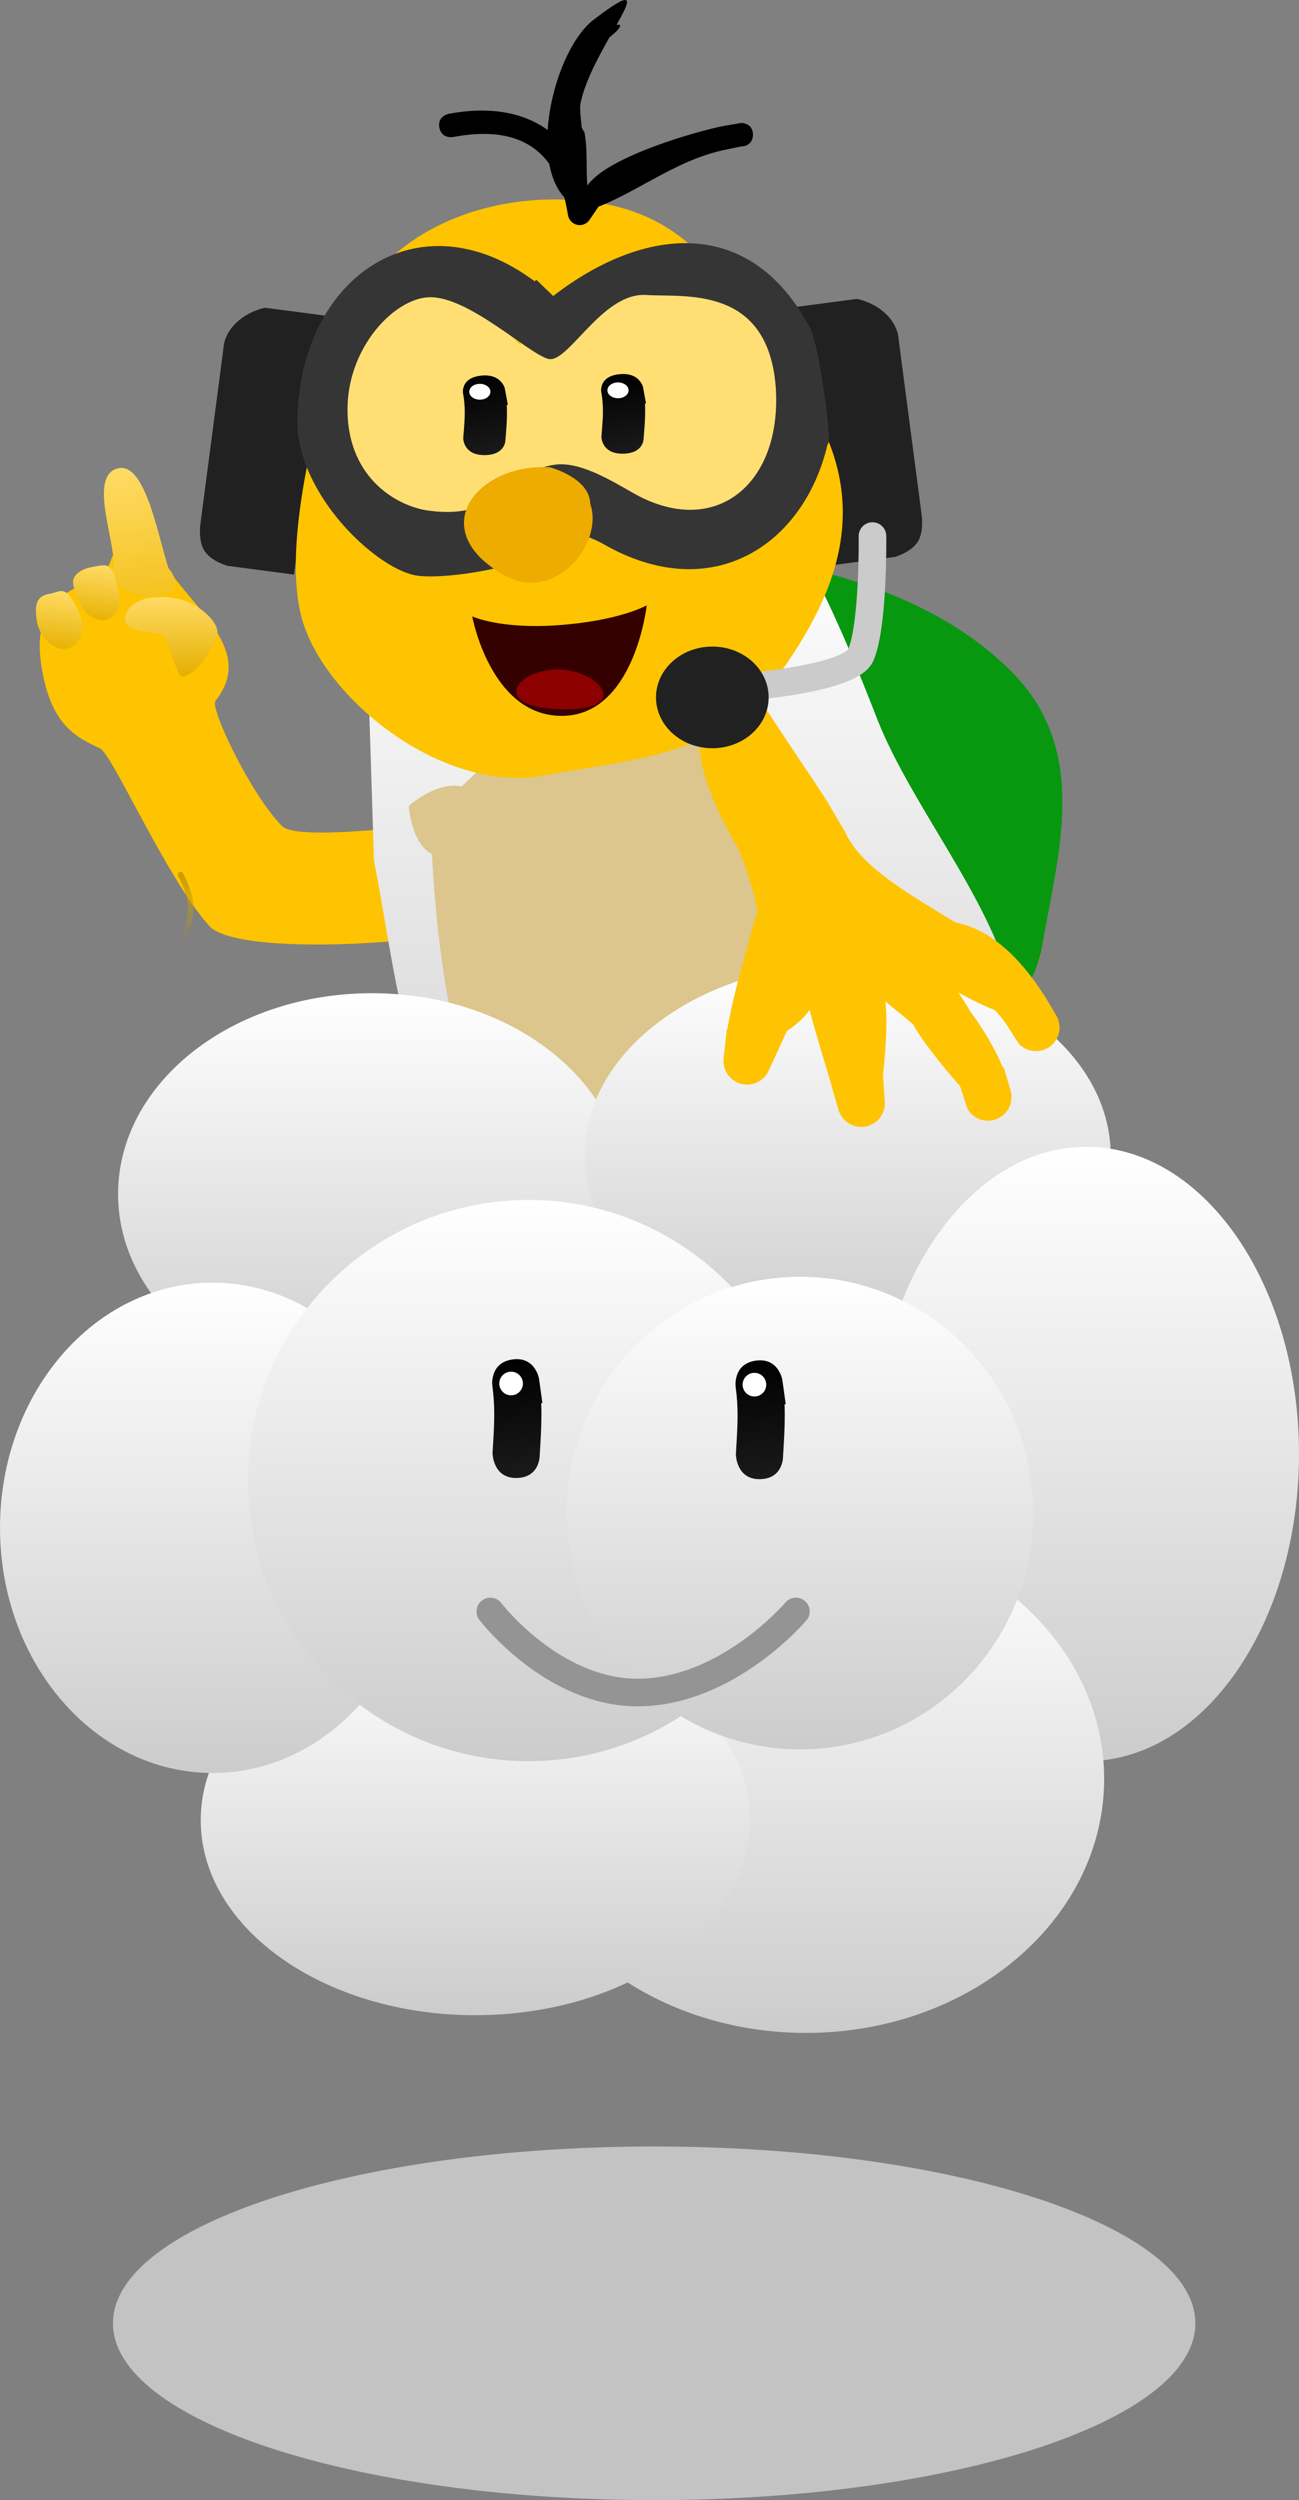 <svg version="1.1" xmlns="http://www.w3.org/2000/svg" xmlns:xlink="http://www.w3.org/1999/xlink" width="117.611" height="226.247" viewBox="0,0,117.611,226.247"><rect x="0" y="0" width="117.611" height="226.247" fill="#808080" stroke="none"/><defs><linearGradient x1="293.031" y1="112.801" x2="294.403" y2="124.625" gradientUnits="userSpaceOnUse" id="color-1"><stop offset="0" stop-color="#ffdb65"/><stop offset="1" stop-color="#f4c321"/></linearGradient><linearGradient x1="290.548" y1="121.725" x2="289.926" y2="126.811" gradientUnits="userSpaceOnUse" id="color-2"><stop offset="0" stop-color="#ffdb66"/><stop offset="1" stop-color="#e6b100"/></linearGradient><linearGradient x1="287.075" y1="124.068" x2="286.421" y2="129.417" gradientUnits="userSpaceOnUse" id="color-3"><stop offset="0" stop-color="#ffdb65"/><stop offset="1" stop-color="#e6b100"/></linearGradient><linearGradient x1="296.889" y1="124.578" x2="296.889" y2="131.773" gradientUnits="userSpaceOnUse" id="color-4"><stop offset="0" stop-color="#ffdb65"/><stop offset="1" stop-color="#e5af00"/></linearGradient><linearGradient x1="298.194" y1="149.692" x2="298.194" y2="155.525" gradientUnits="userSpaceOnUse" id="color-5"><stop offset="0" stop-color="#cb9c00"/><stop offset="1" stop-color="#cb9c00" stop-opacity="0"/></linearGradient><linearGradient x1="344.213" y1="118.739" x2="344.213" y2="175.739" gradientUnits="userSpaceOnUse" id="color-6"><stop offset="0" stop-color="#ffffff"/><stop offset="1" stop-color="#d5d5d5"/></linearGradient><linearGradient x1="315.064" y1="160.423" x2="315.064" y2="196.776" gradientUnits="userSpaceOnUse" id="color-7"><stop offset="0" stop-color="#ffffff"/><stop offset="1" stop-color="#cccccc"/></linearGradient><linearGradient x1="358.129" y1="157.75" x2="358.129" y2="192.499" gradientUnits="userSpaceOnUse" id="color-8"><stop offset="0" stop-color="#ffffff"/><stop offset="1" stop-color="#cccccc"/></linearGradient><linearGradient x1="379.75" y1="174.323" x2="379.75" y2="229.921" gradientUnits="userSpaceOnUse" id="color-9"><stop offset="0" stop-color="#ffffff"/><stop offset="1" stop-color="#cccccc"/></linearGradient><linearGradient x1="354.357" y1="208.537" x2="354.357" y2="254.512" gradientUnits="userSpaceOnUse" id="color-10"><stop offset="0" stop-color="#ffffff"/><stop offset="1" stop-color="#cccccc"/></linearGradient><linearGradient x1="324.42" y1="217.625" x2="324.42" y2="252.908" gradientUnits="userSpaceOnUse" id="color-11"><stop offset="0" stop-color="#ffffff"/><stop offset="1" stop-color="#cccccc"/></linearGradient><linearGradient x1="300.63" y1="186.618" x2="300.63" y2="230.99" gradientUnits="userSpaceOnUse" id="color-12"><stop offset="0" stop-color="#ffffff"/><stop offset="1" stop-color="#cccccc"/></linearGradient><linearGradient x1="329.231" y1="179.134" x2="329.231" y2="229.921" gradientUnits="userSpaceOnUse" id="color-13"><stop offset="0" stop-color="#ffffff"/><stop offset="1" stop-color="#cccccc"/></linearGradient><linearGradient x1="353.822" y1="186.084" x2="353.822" y2="228.851" gradientUnits="userSpaceOnUse" id="color-14"><stop offset="0" stop-color="#ffffff"/><stop offset="1" stop-color="#cccccc"/></linearGradient><linearGradient x1="349.411" y1="193.729" x2="350.876" y2="204.329" gradientUnits="userSpaceOnUse" id="color-15"><stop offset="0" stop-color="#000000"/><stop offset="1" stop-color="#1a1a1a"/></linearGradient><linearGradient x1="327.379" y1="193.623" x2="328.844" y2="204.223" gradientUnits="userSpaceOnUse" id="color-16"><stop offset="0" stop-color="#000000"/><stop offset="1" stop-color="#1a1a1a"/></linearGradient><linearGradient x1="337.089" y1="104.445" x2="338.399" y2="111.553" gradientUnits="userSpaceOnUse" id="color-17"><stop offset="0" stop-color="#000000"/><stop offset="1" stop-color="#1a1a1a"/></linearGradient><linearGradient x1="324.578" y1="104.574" x2="325.889" y2="111.682" gradientUnits="userSpaceOnUse" id="color-18"><stop offset="0" stop-color="#000000"/><stop offset="1" stop-color="#1a1a1a"/></linearGradient></defs><g transform="translate(-281.385,-70.544)"><g data-paper-data="{&quot;isPaintingLayer&quot;:true}" fill-rule="nonzero" stroke-linejoin="miter" stroke-miterlimit="10" stroke-dasharray="" stroke-dashoffset="0" style="mix-blend-mode: normal"><g stroke="none" stroke-linecap="butt"><path d="M296.405,121.727c2.518,3.965 8.113,7.719 4.487,12.237c-0.527,0.657 3.2,8.471 5.998,11.304c1.788,1.988 21.72,-1.509 23.008,-0.767c1.287,0.742 0.685,7.887 0.685,7.887c-1.848,3.207 -27.26,5.24 -30.233,1.964c-3.846,-4.239 -8.775,-15.552 -9.915,-16.085c-2.159,-1.01 -4.484,-2.099 -5.306,-7.5c-1.202,-7.894 5.38,-6.546 6.294,-9.518c0.64,-2.081 4.354,-2.647 4.982,0.479z" data-paper-data="{&quot;origRot&quot;:0,&quot;index&quot;:null}" fill="#fec401" stroke-width="0.5"/><path d="M291.989,112.943c2.518,-0.744 3.657,5.962 4.642,8.995c2.959,3.649 -5.569,3.156 -5.004,0.099c0.396,-2.141 -2.316,-8.303 0.362,-9.094z" data-paper-data="{&quot;origRot&quot;:0,&quot;index&quot;:null}" fill="url(#color-1)" stroke-width="0.5"/><path d="M292.087,123.923c0.382,1.311 -0.137,2.528 -1.158,2.719c-1.022,0.191 -2.16,-0.718 -2.542,-2.029c-0.166,-0.569 -0.498,-1.181 -0.358,-1.638c0.184,-0.597 0.937,-0.973 1.516,-1.081c0.315,-0.059 1.19,-0.282 1.502,-0.152c0.699,0.291 0.776,1.274 1.04,2.181z" fill="url(#color-2)" stroke-width="0"/><path d="M288.693,126.379c0.402,1.379 -0.144,2.659 -1.218,2.859c-1.075,0.2 -2.271,-0.755 -2.673,-2.133c-0.144,-0.496 -0.212,-1.343 -0.131,-1.767c0.144,-0.757 0.661,-0.964 1.35,-1.092c0.559,-0.104 0.943,-0.419 1.439,-0.001c0.458,0.386 1.042,1.473 1.234,2.135z" fill="url(#color-3)" stroke-width="0"/><path d="M295.943,127.931c-2.407,-0.233 -3.55,-0.646 -3.17,-1.744c0.38,-1.098 1.64,-1.799 4.047,-1.565c2.407,0.233 4.592,2.306 4.211,3.404c-0.259,0.749 -1.63,3.536 -3.087,3.745c-0.68,0.098 -1.236,-3.765 -2.002,-3.84z" fill="url(#color-4)" stroke-width="0"/></g><path d="M297.729,149.692c0,0 0.974,1.719 0.928,3.057c-0.057,1.664 -0.762,2.777 -0.762,2.777" fill="none" stroke="url(#color-5)" stroke-width="0.5" stroke-linecap="round"/><path d="M389.613,280.79c0,8.837 -21.938,16 -49,16c-27.062,0 -49,-7.163 -49,-16c0,-8.837 21.938,-16 49,-16c27.062,0 49,7.163 49,16z" fill="#c3c3c3" stroke="none" stroke-width="0" stroke-linecap="butt"/><path d="M352.879,133.453c-0.631,-0.143 -1.265,-7.762 -1.9,-7.889c0,0 -2.097,-0.419 -1.677,-2.516c0.419,-2.097 2.516,-1.677 2.516,-1.677c7.814,1.563 15.514,4.314 21.14,9.94c7.279,7.279 4.115,16.813 2.701,25.286c-3.539,14.155 -16.28,-8.11 -18.688,-12.927c-2.872,-5.744 -4.091,-10.216 -4.091,-10.216z" fill="#07980f" stroke="none" stroke-width="0.5" stroke-linecap="butt"/><path d="M314.418,124.571c-0.598,-4.502 31.594,-4.816 37.423,-5.824c2.398,-0.415 8.245,15.069 9.027,17.023c3.106,7.765 10.098,15.986 12.117,24.065c1.051,4.205 3.214,16.791 -5.458,10.584c-3.795,-2.716 -41.985,8.182 -44.685,4.582c-4.903,-6.818 -5.981,-18.491 -7.603,-26.601c0,0 -0.683,-22.858 -0.822,-23.83z" fill="url(#color-6)" stroke="none" stroke-width="0.5" stroke-linecap="butt"/><path d="M323.186,141.722c5.549,-5.431 11.863,-10.77 19.926,-10.77c9.441,0 10.392,14.39 15.076,20.635c2.947,4.105 10.461,12.366 6.041,16.786c-1.514,1.514 -10.861,1.483 -13.013,1.842c-5.313,0.882 -24.54,3.746 -27.39,-1.955c-1.946,-5.184 -3.011,-13.754 -3.33,-20.432c-1.9,-0.958 -2.099,-4.345 -2.099,-4.345c0,0 1.995,-1.84 4.133,-1.84c0.246,0 0.463,0.028 0.656,0.078z" fill="#dcc68d" stroke="none" stroke-width="0.5" stroke-linecap="butt"/><path d="M338.052,178.6c0,10.038 -10.292,18.176 -22.988,18.176c-12.696,0 -22.988,-8.138 -22.988,-18.176c0,-10.038 10.292,-18.176 22.988,-18.176c12.696,0 22.988,8.138 22.988,18.176z" fill="url(#color-7)" stroke="none" stroke-width="0" stroke-linecap="butt"/><path d="M381.949,175.125c0,9.596 -10.664,17.374 -23.82,17.374c-13.155,0 -23.82,-7.779 -23.82,-17.374c0,-9.596 10.664,-17.374 23.82,-17.374c13.155,0 23.82,7.779 23.82,17.374z" fill="url(#color-8)" stroke="none" stroke-width="0" stroke-linecap="butt"/><path d="M398.996,202.122c0,15.353 -8.616,27.799 -19.245,27.799c-10.629,0 -19.245,-12.446 -19.245,-27.799c0,-15.353 8.616,-27.799 19.245,-27.799c10.629,0 19.245,12.446 19.245,27.799z" fill="url(#color-9)" stroke="none" stroke-width="0" stroke-linecap="butt"/><path d="M354.357,254.512c-14.91,0 -26.997,-10.292 -26.997,-22.988c0,-12.696 12.087,-22.988 26.997,-22.988c14.91,0 26.997,10.292 26.997,22.988c0,12.696 -12.087,22.988 -26.997,22.988z" fill="url(#color-10)" stroke="none" stroke-width="0" stroke-linecap="butt"/><path d="M349.278,235.267c0,9.743 -11.13,17.642 -24.859,17.642c-13.729,0 -24.859,-7.898 -24.859,-17.642c0,-9.743 11.13,-17.642 24.859,-17.642c13.729,0 24.859,7.898 24.859,17.642z" fill="url(#color-11)" stroke="none" stroke-width="0" stroke-linecap="butt"/><path d="M319.876,208.804c0,12.253 -8.616,22.186 -19.245,22.186c-10.629,0 -19.245,-9.933 -19.245,-22.186c0,-12.253 8.616,-22.186 19.245,-22.186c10.629,0 19.245,9.933 19.245,22.186z" fill="url(#color-12)" stroke="none" stroke-width="0" stroke-linecap="butt"/><path d="M354.624,204.527c0,14.024 -11.369,25.393 -25.393,25.393c-14.024,0 -25.393,-11.369 -25.393,-25.393c0,-14.024 11.369,-25.393 25.393,-25.393c14.024,0 25.393,11.369 25.393,25.393z" fill="url(#color-13)" stroke="none" stroke-width="0" stroke-linecap="butt"/><path d="M371.446,161.946c-1.053,-0.407 -2.158,-0.947 -3.282,-1.585c0.38,0.574 0.741,1.146 1.068,1.714c1.235,1.655 2.253,3.401 2.942,5.052l0.079,-0.023l0.614,2.07c0.298,0.93 -0.074,1.975 -0.95,2.492c-1.017,0.601 -2.328,0.263 -2.929,-0.754l-0.684,-2.08c0,0 -3.095,-3.471 -4.25,-5.591c-0.843,-0.718 -1.709,-1.404 -2.507,-2.08c0.291,2.402 -0.217,6.69 -0.217,6.69l0.163,2.339c0.073,0.797 -0.308,1.603 -1.043,2.037c-1.017,0.601 -2.328,0.263 -2.929,-0.754c-0.099,-0.168 -0.173,-0.345 -0.222,-0.525l-0.613,-2.067l0.017,-0.005c-0.557,-1.916 -1.495,-4.899 -2.021,-6.938c-0.421,0.646 -1.162,1.305 -2.051,1.911l-1.648,3.576c-0.174,0.392 -0.468,0.736 -0.866,0.971c-1.017,0.601 -2.328,0.263 -2.929,-0.754c-0.249,-0.421 -0.337,-0.893 -0.282,-1.344l0.291,-2.635l0.047,0.005c0.576,-3.432 1.688,-6.831 2.552,-10.188c0.688,0.098 -1.183,-5.502 -1.641,-6.277c-2.358,-3.994 -5.911,-11.41 -1,-14.31c0,0 1.841,-1.087 2.929,0.754c1.087,1.841 5.568,8.378 6.169,9.395c0.234,0.396 0.693,1.174 1.087,1.841c0.217,0.368 0.415,0.702 0.544,0.921c1.452,3.268 6,5.738 9.992,8.214c3.132,0.595 5.818,3.114 8.042,6.591l0.016,-0.01l1.087,1.841c0.601,1.017 0.263,2.328 -0.754,2.929c-0.876,0.517 -1.971,0.338 -2.641,-0.372l-1.19,-1.859c-0.3,-0.428 -0.634,-0.824 -0.992,-1.193z" data-paper-data="{&quot;origRot&quot;:0,&quot;index&quot;:null}" fill="#fec401" stroke="none" stroke-width="0.5" stroke-linecap="butt"/><path d="M353.822,186.084c11.662,0 21.116,9.574 21.116,21.384c0,11.81 -9.454,21.384 -21.116,21.384c-11.662,0 -21.116,-9.574 -21.116,-21.384c0,-11.81 9.454,-21.384 21.116,-21.384z" fill="url(#color-14)" stroke="none" stroke-width="0" stroke-linecap="butt"/><g stroke="none" stroke-width="0.5" stroke-linecap="butt"><path d="M350.155,204.401c-2.138,0.01 -2.145,-2.267 -2.145,-2.267l0.065,-1.088c0.105,-1.742 0.159,-3.233 -0.08,-4.962v0c-0.037,-0.268 -0.023,-0.531 0.035,-0.779c0.122,-0.636 0.529,-1.458 1.79,-1.632c1.261,-0.174 1.875,0.506 2.166,1.085c0.123,0.223 0.208,0.473 0.245,0.74l0.293,2.118l-0.107,0.015c0.047,1.212 0.003,2.413 -0.073,3.671l-0.065,1.088c0,0 0.014,2 -2.124,2.01z" data-paper-data="{&quot;origPos&quot;:null}" fill="url(#color-15)"/><path d="M348.631,195.996c-0.081,-0.585 0.328,-1.125 0.913,-1.206c0.585,-0.081 1.125,0.328 1.206,0.913c0.081,0.585 -0.328,1.125 -0.913,1.206c-0.585,0.081 -1.125,-0.328 -1.206,-0.913z" data-paper-data="{&quot;origPos&quot;:null}" fill="#ffffff"/></g><g stroke="none" stroke-width="0.5" stroke-linecap="butt"><path d="M328.124,204.295c-2.138,0.01 -2.145,-2.267 -2.145,-2.267l0.065,-1.088c0.105,-1.742 0.159,-3.233 -0.08,-4.962v0c-0.037,-0.268 -0.023,-0.531 0.035,-0.779c0.122,-0.636 0.529,-1.458 1.79,-1.632c1.261,-0.174 1.875,0.506 2.166,1.085c0.123,0.223 0.208,0.473 0.245,0.74l0.293,2.118l-0.107,0.015c0.047,1.212 0.003,2.412 -0.073,3.671l-0.065,1.088c0,0 0.014,2 -2.124,2.01z" data-paper-data="{&quot;origPos&quot;:null}" fill="url(#color-16)"/><path d="M326.6,195.89c-0.081,-0.585 0.328,-1.125 0.913,-1.206c0.585,-0.081 1.125,0.328 1.206,0.913c0.081,0.585 -0.328,1.125 -0.913,1.206c-0.585,0.081 -1.125,-0.328 -1.206,-0.913z" data-paper-data="{&quot;origPos&quot;:null}" fill="#ffffff"/></g><path d="M299.882,120.369c-0.6,-0.964 -0.338,-2.519 -0.338,-2.519l2.072,-15.79c0,0 -0.018,-1.168 1.137,-2.29c1.154,-1.122 2.634,-1.376 2.634,-1.376l5.689,0.747l-3.071,23.399l-6.038,-0.793c0,0 -1.486,-0.414 -2.085,-1.379z" fill="#212121" stroke="none" stroke-width="0" stroke-linecap="butt"/><path d="M362.396,120.947l-6.038,0.793l-3.071,-23.399l5.689,-0.747c0,0 1.48,0.253 2.634,1.376c1.154,1.122 1.137,2.29 1.137,2.29l2.072,15.79c0,0 0.261,1.554 -0.338,2.519c-0.6,0.964 -2.085,1.379 -2.085,1.379z" data-paper-data="{&quot;index&quot;:null}" fill="#212121" stroke="none" stroke-width="0" stroke-linecap="butt"/><path d="M308.923,127.185c-2.173,-6.317 0.805,-17.775 3.005,-25.513c2.595,-9.128 11.895,-13.581 21.23,-13.036c11.572,0.676 14.027,8.323 20.333,16.612c6.347,8.898 5.028,16.688 -0.809,25.243c-5.926,8.685 -12.778,8.477 -22.421,10.298c-8.957,1.321 -18.961,-6.695 -21.338,-13.604z" fill="#fec401" stroke="none" stroke-width="0.5" stroke-linecap="butt"/><path d="M349.556,82.767c-0.034,1.069 -1.103,1.034 -1.103,1.034l-1.168,0.247c-4.423,0.835 -7.898,3.692 -11.712,5.201l-0.818,1.199c-0.154,0.226 -0.395,0.393 -0.685,0.448c-0.58,0.11 -1.139,-0.272 -1.249,-0.852l-0.132,-0.7c-0.062,-0.327 -0.132,-0.641 -0.211,-0.942c-0.702,-0.764 -1.141,-1.819 -1.363,-3.03c-1.814,-2.512 -4.844,-3.157 -8.701,-2.429c0,0 -1.051,0.198 -1.249,-0.852c-0.198,-1.051 0.852,-1.249 0.852,-1.249c3.524,-0.665 6.644,-0.209 8.954,1.468c0.257,-3.958 2.017,-8.352 4.182,-10c3.813,-2.9 3.379,-1.864 2.046,0.498c0.526,-0.153 0.512,0.218 -0.63,1.111c-1.083,1.915 -2.373,4.307 -2.665,6.238c0.018,0.639 0.077,1.283 0.151,1.921c0.065,0.154 0.147,0.299 0.246,0.434c0.222,1.177 0.184,2.366 0.207,3.592c0.004,0.11 0.007,0.218 0.008,0.325c0.009,0.303 0.023,0.609 0.047,0.918c1.781,-2.64 10.072,-4.973 12.327,-5.399l1.633,-0.283c0,0 1.069,0.034 1.034,1.103z" fill="#000000" stroke="none" stroke-width="0.5" stroke-linecap="butt"/><path d="M339.94,125.325c0,0 -1.12,10.2 -7.9,10c-6.285,-0.185 -7.9,-9 -7.9,-9c0,0 2.531,1.171 7.735,0.8c5.618,-0.4 8.065,-1.8 8.065,-1.8z" fill="#340000" stroke="none" stroke-width="0" stroke-linecap="butt"/><path d="M332.04,134.725c-6.285,-0.185 -3.982,-3.6 -0.165,-3.6c3.818,0 6.945,3.8 0.165,3.6z" fill="#8c0000" stroke="none" stroke-width="0" stroke-linecap="butt"/><path d="M353.826,109.184c-0.685,7.151 -8.568,10.613 -16.359,8.52c-2.195,-1.246 -4.54,-1.386 -7.038,-1.022c-4.982,0.726 -10.163,2.124 -15.124,1.265c-3.119,-0.541 -3.602,-5.967 -3.665,-9.132c-0.204,-2.833 0.966,-5.736 1.19,-8.559c0.086,-1.082 1.897,-3.314 2.858,-3.819c2.346,-1.233 2.775,-0.246 3.739,0.075c0.815,0.272 2.185,-0.331 3.666,0.94l2.929,1.921c0.291,0.058 2.49,2.439 2.49,2.439c0,0 -0.143,-0.631 0.937,-1.363c0.433,-0.294 3.673,-1.446 3.654,-1.955c6.166,-4.513 15.805,-4.877 19.979,3.065c0.72,1.37 0.385,3.359 0.615,4.643c-0.171,0.375 -0.273,0.855 -0.261,1.427c0.013,0.646 0.163,1.164 0.392,1.554z" data-paper-data="{&quot;noHover&quot;:false,&quot;origItem&quot;:[&quot;Path&quot;,{&quot;applyMatrix&quot;:true,&quot;data&quot;:{&quot;origPos&quot;:null},&quot;segments&quot;:[[[493.51332,329.47486],[0,0.27334],[0,-0.24221]],[[493.63593,328.87994],[-0.07568,0.15744],[-0.08641,-0.54563]],[[493.07386,327.17674],[0.29305,0.5861],[-1.6986,-3.39721]],[[484.89874,326.29891],[2.64818,-1.8576],[0.00353,0.21541]],[[483.89141,327.42886],[0.18595,-0.12063],[-0.46329,0.30054]],[482.92709,327.37207],[[482.55682,327.01058],[0.12259,0.02713],[0,0]],[[481.42999,326.21954],[0,0],[-1.34477,-1.20146]],[[477.8169,324.47486],[1.85267,-0.92634],[-0.41102,0.20551]],[[476.58475,326.04629],[0.04566,-0.45726],[-0.1191,1.19275]],[[476.01332,329.61772],[-0.06214,-1.20094],[0,1.34002]],[[477.47226,333.46939],[-1.31545,-0.25544],[2.09229,0.40628]],[[483.12068,331.57751],[-2.11485,0.26485],[1.06037,-0.1328]],[[486.40644,332.83157],[-0.91853,-0.54618],[3.42672,2.05603]],[[493.6665,330.12865],[-0.3511,3.02075],[-0.09341,-0.16687]]],&quot;closed&quot;:true}]}" fill="#ffdf74" stroke="none" stroke-width="0.5" stroke-linecap="butt"/><g stroke="none" stroke-width="0.5" stroke-linecap="butt"><path d="M337.755,111.601c-1.913,0.007 -1.919,-1.52 -1.919,-1.52l0.059,-0.73c0.094,-1.168 0.142,-2.168 -0.072,-3.327v0c-0.033,-0.18 -0.02,-0.356 0.032,-0.522c0.11,-0.427 0.473,-0.977 1.602,-1.094c1.128,-0.117 1.678,0.339 1.938,0.728c0.11,0.15 0.186,0.317 0.219,0.496l0.262,1.42l-0.096,0.01c0.042,0.813 0.003,1.618 -0.065,2.462l-0.059,0.73c0,0 0.013,1.341 -1.9,1.348z" data-paper-data="{&quot;origPos&quot;:null}" fill="url(#color-17)"/><path d="M336.391,105.965c-0.072,-0.392 0.293,-0.754 0.817,-0.808c0.523,-0.054 1.006,0.22 1.079,0.612c0.072,0.392 -0.293,0.754 -0.817,0.808c-0.523,0.054 -1.006,-0.22 -1.079,-0.612z" data-paper-data="{&quot;origPos&quot;:null}" fill="#ffffff"/></g><g stroke="none" stroke-width="0.5" stroke-linecap="butt"><path d="M325.244,111.73c-1.913,0.007 -1.919,-1.52 -1.919,-1.52l0.059,-0.73c0.094,-1.168 0.142,-2.168 -0.072,-3.327v0c-0.033,-0.18 -0.02,-0.356 0.032,-0.522c0.11,-0.427 0.473,-0.977 1.602,-1.094c1.128,-0.117 1.678,0.339 1.938,0.728c0.11,0.15 0.186,0.317 0.219,0.496l0.262,1.42l-0.096,0.01c0.042,0.813 0.003,1.618 -0.065,2.462l-0.059,0.73c0,0 0.013,1.341 -1.9,1.348z" data-paper-data="{&quot;origPos&quot;:null}" fill="url(#color-18)"/><path d="M323.881,106.094c-0.072,-0.392 0.293,-0.754 0.817,-0.808c0.523,-0.054 1.006,0.22 1.079,0.612c0.072,0.392 -0.293,0.754 -0.817,0.808c-0.523,0.054 -1.006,-0.22 -1.079,-0.612z" data-paper-data="{&quot;origPos&quot;:null}" fill="#ffffff"/></g><path d="M356.313,110.742c-2.086,9.017 -10.38,14.718 -20.296,9.037c-1.348,-0.781 -3.491,-1.237 -3.737,-2.15c-0.628,0.965 -1.558,2.236 -2.132,2.763c-1.768,1.624 -9.01,2.676 -11.254,2.198c-3.625,-0.772 -10.458,-7.237 -10.59,-13.765c0.068,-13.173 10.971,-20.667 21.494,-12.82l0.141,-0.147l1.533,1.473c8.094,-6.255 17.827,-7.428 23.278,2.946c0.816,1.553 2.059,10.661 1.562,10.466zM351.619,105.563c-0.718,-9.25 -8.299,-8.098 -11.716,-8.324c-4.031,-0.267 -7.082,6.286 -8.902,5.779c-1.82,-0.507 -7.256,-5.713 -10.784,-5.574c-3.217,0.127 -7.521,4.707 -7.367,10.473c0.159,5.966 4.512,8.457 7.352,8.838c6.623,0.889 6.884,-3.498 11.394,-4.155c2.261,-0.33 5.092,1.411 7.079,2.539c7.415,4.248 13.551,-0.733 12.944,-9.577z" fill="#353535" stroke="none" stroke-width="0.5" stroke-linecap="butt"/><path d="M334.828,116.138c1.249,3.605 -3.203,9.085 -7.837,6.437c-7.234,-4.133 -2.372,-10.129 4.166,-9.747c0,0 3.617,0.931 3.671,3.31z" fill="#eeab00" stroke="none" stroke-width="0.5" stroke-linecap="butt"/><path d="M360.379,119.055c0,0 0.11,7.975 -1.047,10.746c-0.889,2.13 -9.953,2.854 -9.953,2.854" fill="none" stroke="#cbcbcb" stroke-width="2.5" stroke-linecap="round"/><path d="M350.979,133.655c0,2.541 -2.283,4.6 -5.1,4.6c-2.817,0 -5.1,-2.059 -5.1,-4.6c0,-2.541 2.283,-4.6 5.1,-4.6c2.817,0 5.1,2.059 5.1,4.6z" fill="#212121" stroke="none" stroke-width="0" stroke-linecap="butt"/><path d="M353.445,216.375c0,0 -6.211,7.333 -14.333,7.333c-7.734,0 -13.333,-7.333 -13.333,-7.333" fill="none" stroke="#949494" stroke-width="2.5" stroke-linecap="round"/></g></g></svg>